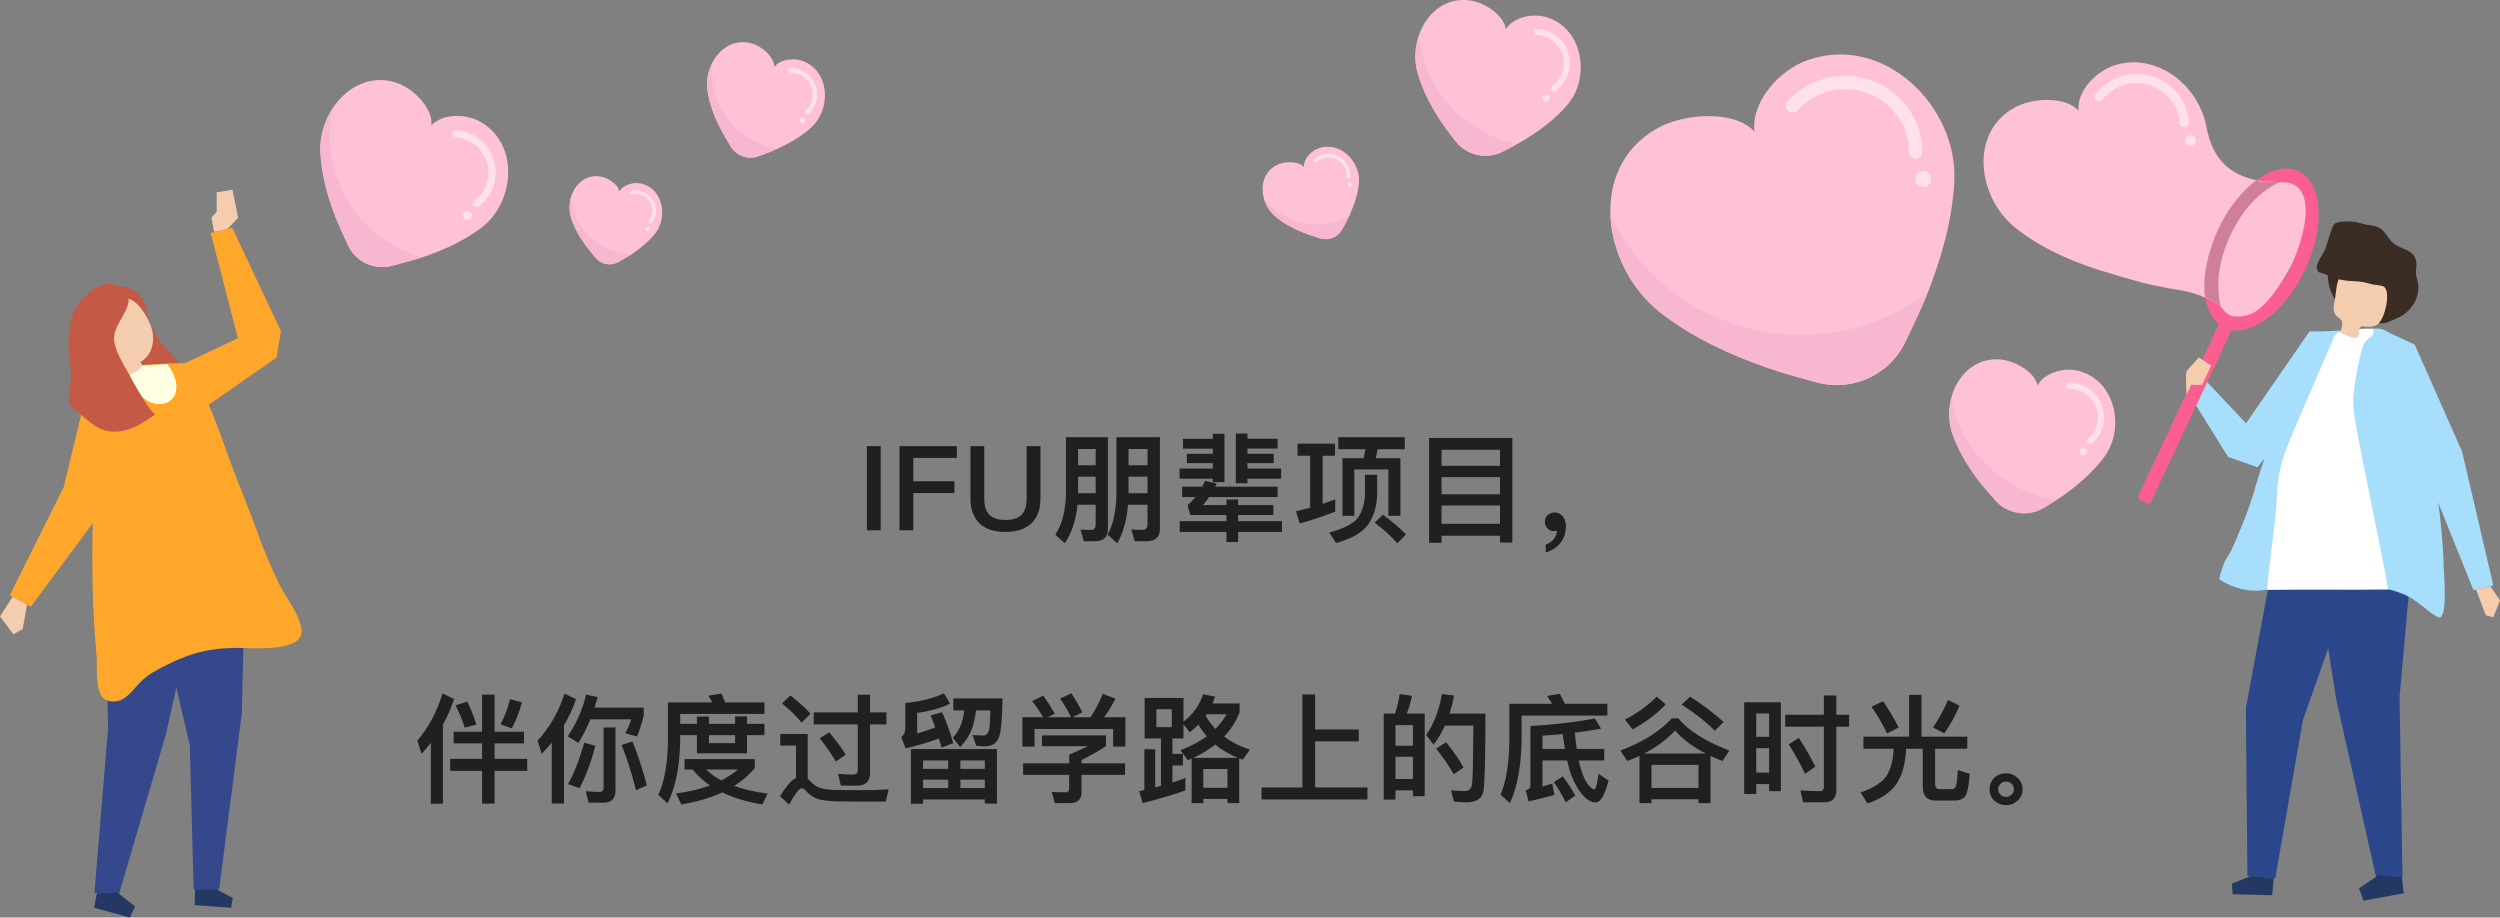 <svg width="297" height="109" viewBox="0 0 297 109" fill="none" xmlns="http://www.w3.org/2000/svg">
<rect x="0" y="0" width="297" height="109" fill="#808080" stroke="none"/>
<g clip-path="url(#clip0)">
<path d="M276.521 39.368H274.373L266.83 50.29L261.879 45.048L259.848 46.503L264.705 54.284L268.184 55.508L271.22 51.745L276.521 39.368Z" fill="#A7DEFC"/>
<path d="M272.341 21.82C273.135 22.189 273.649 23.274 273.743 24.844C273.813 25.768 273.719 26.784 273.486 27.869C273.252 29.024 272.855 30.178 272.318 31.333C271.781 32.487 271.127 33.526 270.403 34.45C269.726 35.327 268.979 36.043 268.232 36.597C266.971 37.521 265.78 37.844 264.986 37.498C264.192 37.128 263.678 36.043 263.584 34.473C263.514 33.549 263.608 32.533 263.841 31.448C264.075 30.294 264.472 29.139 265.009 27.985C265.546 26.83 266.2 25.791 266.924 24.867C267.601 23.99 268.348 23.274 269.096 22.72C270.38 21.773 271.547 21.45 272.341 21.82ZM273.042 20.319C270.17 19.026 265.896 22.143 263.491 27.292C261.086 32.441 261.436 37.682 264.308 38.976C267.181 40.269 271.454 37.151 273.859 32.002C276.265 26.853 275.914 21.612 273.042 20.319Z" fill="#FB5E90"/>
<path d="M255.037 59.779L254.243 59.41C254.033 59.318 253.963 59.087 254.056 58.879L263.771 38.144C263.864 37.936 264.098 37.867 264.308 37.959L265.102 38.328C265.312 38.421 265.382 38.652 265.288 38.86L255.551 59.595C255.457 59.779 255.224 59.872 255.037 59.779Z" fill="#FB5E90"/>
<path d="M272.061 21.727C271.827 21.658 269.305 21.612 268.441 21.474C264.658 20.85 262.813 18.657 262.136 15.124C261.833 13.507 261.109 11.96 260.058 10.69C257.933 8.104 254.5 6.696 251.208 7.758C250.087 8.127 248.966 8.889 248.148 9.859C247.331 10.829 246.817 12.007 246.934 13.161C246.28 12.422 245.229 12.03 244.039 11.914C242.451 11.752 240.653 12.076 239.438 12.722C233.904 15.655 234.908 23.367 239.345 26.992C241.727 28.932 244.552 30.34 247.471 31.425C247.938 31.61 248.545 31.795 249.199 32.026C250.951 32.58 253.169 33.226 254.547 33.596C254.967 33.688 255.434 33.804 255.878 33.896C256.929 34.127 258.05 34.335 259.264 34.52C260.011 34.658 260.758 34.889 261.459 35.143C262.09 35.374 262.697 35.674 263.257 36.043C263.537 36.228 263.864 36.459 264.074 36.713C264.448 37.175 264.822 37.544 265.452 37.59C266.059 37.66 266.666 37.567 267.25 37.359C269.702 36.528 272.248 31.448 272.318 31.287C272.341 31.31 276.077 23.09 272.061 21.727Z" fill="#FFC1D6"/>
<path d="M268.091 21.404C267.67 21.728 267.227 22.074 266.806 22.489C266.713 22.582 266.596 22.697 266.503 22.813C266.409 22.928 266.292 23.021 266.199 23.136C266.106 23.252 265.989 23.367 265.895 23.482C265.802 23.598 265.709 23.713 265.592 23.852C265.498 23.967 265.405 24.106 265.312 24.221C265.218 24.36 265.125 24.475 265.031 24.614C264.938 24.752 264.845 24.891 264.751 25.029C264.658 25.168 264.564 25.306 264.494 25.445C264.401 25.584 264.331 25.722 264.237 25.884C264.144 26.022 264.074 26.184 263.981 26.323C263.911 26.484 263.817 26.623 263.747 26.784C263.677 26.946 263.584 27.108 263.514 27.269C263.443 27.431 263.35 27.616 263.28 27.777C263.257 27.823 263.233 27.893 263.21 27.939C263.163 28.054 263.117 28.17 263.07 28.285C263.047 28.354 263.023 28.424 263 28.493C262.953 28.608 262.93 28.701 262.883 28.816C262.86 28.886 262.836 28.955 262.813 29.024C262.766 29.116 262.743 29.232 262.72 29.324C262.696 29.393 262.673 29.463 262.65 29.532C262.626 29.624 262.579 29.74 262.556 29.832C262.533 29.901 262.509 29.971 262.486 30.04C262.463 30.132 262.439 30.248 262.393 30.34C262.369 30.41 262.369 30.479 262.346 30.525C262.323 30.64 262.299 30.756 262.276 30.871C262.253 30.918 262.253 30.987 262.229 31.033C262.159 31.356 262.089 31.679 262.042 32.003C262.042 32.049 262.019 32.095 262.019 32.164C261.996 32.28 261.996 32.372 261.972 32.488C261.972 32.557 261.949 32.603 261.949 32.672C261.949 32.765 261.926 32.857 261.926 32.949C261.926 33.019 261.926 33.065 261.902 33.134C261.902 33.227 261.902 33.319 261.879 33.411C261.879 33.48 261.879 33.527 261.879 33.596C261.879 33.688 261.879 33.781 261.879 33.873C261.879 33.942 261.879 33.989 261.879 34.058C261.879 34.15 261.879 34.242 261.879 34.335C261.879 34.381 261.879 34.45 261.879 34.496C261.879 34.589 261.902 34.681 261.902 34.773C261.902 34.82 261.902 34.866 261.926 34.912C261.949 35.051 261.949 35.189 261.972 35.328C262.089 35.374 262.182 35.42 262.276 35.466H262.299C262.393 35.512 262.509 35.582 262.603 35.628C262.603 35.628 262.603 35.628 262.626 35.628C262.72 35.674 262.813 35.72 262.883 35.789C262.906 35.813 262.93 35.813 262.953 35.836C263.047 35.882 263.14 35.951 263.233 36.02C263.467 36.182 263.7 36.344 263.911 36.528C263.654 35.997 263.607 35.258 263.56 34.45C263.537 34.219 263.537 33.989 263.537 33.734C263.537 33.504 263.56 33.25 263.56 32.996C263.584 32.626 263.654 32.234 263.724 31.818C263.747 31.679 263.77 31.541 263.794 31.425C264.027 30.271 264.424 29.116 264.961 27.962C265.428 26.969 265.989 26.022 266.596 25.191C266.689 25.076 266.783 24.96 266.876 24.845C267.297 24.291 267.764 23.806 268.207 23.39C268.488 23.136 268.768 22.905 269.048 22.697C269.678 22.235 270.379 21.774 270.916 21.635H270.893C270.846 21.635 270.823 21.635 270.776 21.635C270.753 21.635 270.753 21.635 270.729 21.635C270.706 21.635 270.659 21.635 270.636 21.635C270.496 21.635 270.379 21.612 270.239 21.612H270.216C270.169 21.612 270.122 21.612 270.075 21.612C270.052 21.612 270.052 21.612 270.029 21.612C269.982 21.612 269.935 21.612 269.889 21.612H269.865C269.749 21.612 269.632 21.589 269.538 21.589H269.515C269.468 21.589 269.422 21.589 269.375 21.589C269.352 21.589 269.352 21.589 269.328 21.589C269.281 21.589 269.258 21.589 269.211 21.589C269.188 21.589 269.188 21.589 269.165 21.589C269.118 21.589 269.095 21.589 269.048 21.589H269.025C268.978 21.589 268.931 21.589 268.884 21.566H268.861C268.814 21.566 268.791 21.566 268.744 21.566C268.721 21.566 268.721 21.566 268.698 21.566C268.674 21.566 268.651 21.566 268.604 21.566C268.581 21.566 268.581 21.566 268.558 21.566C268.534 21.566 268.511 21.566 268.488 21.566H268.464C268.441 21.566 268.394 21.566 268.371 21.543C268.324 21.427 268.207 21.427 268.091 21.404Z" fill="#D07F98"/>
<path opacity="0.5" d="M259.522 15.1C259.218 15.123 258.961 14.893 258.938 14.592C258.751 11.798 256.299 9.697 253.497 9.882C252.026 9.974 250.695 10.69 249.784 11.845C249.597 12.075 249.247 12.122 249.013 11.937C248.78 11.752 248.733 11.406 248.92 11.175C250.017 9.79 251.652 8.912 253.427 8.797C256.836 8.566 259.802 11.129 260.035 14.523C260.059 14.823 259.825 15.1 259.522 15.1Z" fill="white"/>
<path opacity="0.5" d="M260.759 17.086C260.549 17.363 260.152 17.432 259.848 17.224C259.568 17.017 259.498 16.624 259.708 16.324C259.918 16.047 260.315 15.977 260.619 16.185C260.899 16.393 260.969 16.786 260.759 17.086Z" fill="white"/>
<path d="M214.777 7.135C211.321 8.335 208.029 12.122 208.426 15.632C206.02 13.023 200.066 13.461 196.89 15.239C188.483 19.95 190.351 31.795 197.334 37.198C201.093 40.108 205.483 42.139 209.99 43.71C211.415 44.218 213.633 44.841 215.852 45.441C220.032 46.573 224.422 44.587 226.313 40.731C227.294 38.699 228.275 36.621 228.835 35.236C230.587 30.848 231.941 26.23 232.175 21.52C232.618 12.746 223.885 3.948 214.777 7.135Z" fill="#FFC1D6"/>
<path opacity="0.5" d="M227.575 18.864C227.132 18.864 226.781 18.518 226.781 18.079C226.781 13.946 223.395 10.598 219.215 10.598C217.044 10.598 214.989 11.522 213.541 13.115C213.237 13.438 212.747 13.484 212.397 13.184C212.07 12.884 212.023 12.399 212.326 12.053C214.078 10.113 216.577 9.005 219.192 9.005C224.259 9.005 228.369 13.069 228.369 18.079C228.393 18.495 228.019 18.864 227.575 18.864Z" fill="white"/>
<path opacity="0.5" d="M229.211 21.866C228.861 22.282 228.277 22.328 227.856 21.982C227.436 21.636 227.389 21.058 227.74 20.643C228.09 20.227 228.674 20.181 229.094 20.527C229.491 20.873 229.561 21.474 229.211 21.866Z" fill="white"/>
<path d="M191.309 25.584C191.495 29.925 193.737 34.404 197.31 37.175C201.07 40.085 205.46 42.117 209.967 43.687C211.391 44.195 213.61 44.818 215.828 45.419C220.008 46.55 224.398 44.564 226.29 40.708C227.27 38.676 228.251 36.598 228.812 35.213C228.858 35.097 228.905 34.959 228.952 34.843C224.772 37.937 219.588 39.785 213.96 39.785C203.942 39.761 195.325 33.966 191.309 25.584Z" fill="#F7B7D1"/>
<path d="M246.816 44.033C245.112 43.64 242.8 44.31 242.053 45.811C241.772 44.148 239.274 42.809 237.522 42.694C232.922 42.44 230.563 47.658 231.965 51.606C232.712 53.731 233.949 55.67 235.327 57.448C235.748 57.979 236.425 58.741 237.102 59.503C238.55 61.096 240.955 61.443 242.8 60.334C243.687 59.803 244.528 59.272 245.088 58.88C246.933 57.564 248.684 56.063 250.016 54.239C252.514 50.844 251.3 45.095 246.816 44.033Z" fill="#FFC1D6"/>
<path opacity="0.5" d="M248.03 52.622C247.89 52.484 247.913 52.253 248.053 52.114C249.478 50.891 249.618 48.743 248.38 47.358C247.726 46.642 246.816 46.203 245.835 46.203C245.625 46.203 245.461 46.042 245.485 45.834C245.485 45.626 245.648 45.465 245.858 45.488C247.049 45.488 248.17 45.995 248.941 46.896C250.435 48.605 250.272 51.191 248.544 52.669C248.404 52.784 248.17 52.784 248.03 52.622Z" fill="white"/>
<path opacity="0.5" d="M247.493 54.077C247.259 54.077 247.049 53.892 247.049 53.661C247.049 53.431 247.236 53.223 247.469 53.223C247.703 53.223 247.913 53.407 247.913 53.638C247.913 53.869 247.726 54.077 247.493 54.077Z" fill="white"/>
<path d="M231.823 47.289C231.45 48.698 231.496 50.221 231.963 51.607C232.711 53.731 233.948 55.671 235.326 57.449C235.746 57.98 236.424 58.742 237.101 59.504C238.549 61.097 240.954 61.443 242.799 60.335C243.336 60.012 243.896 59.665 244.363 59.365C237.988 58.442 232.921 53.547 231.823 47.289Z" fill="#F7B7D1"/>
<path d="M183.767 2.055C182.109 1.524 179.75 2.032 178.886 3.487C178.723 1.824 176.341 0.277 174.613 0.046C170.036 -0.554 167.304 4.479 168.378 8.52C168.962 10.691 170.036 12.723 171.297 14.593C171.67 15.147 172.277 15.978 172.908 16.763C174.239 18.472 176.598 19.003 178.536 18.01C179.447 17.549 180.357 17.064 180.941 16.717C182.879 15.54 184.747 14.177 186.219 12.445C188.927 9.282 188.157 3.44 183.767 2.055Z" fill="#FFC1D6"/>
<path opacity="0.5" d="M184.327 10.714C184.21 10.552 184.234 10.322 184.397 10.206C185.915 9.098 186.219 6.973 185.074 5.473C184.491 4.711 183.603 4.203 182.622 4.133C182.412 4.11 182.272 3.949 182.296 3.741C182.319 3.533 182.482 3.394 182.692 3.418C183.883 3.51 184.958 4.11 185.658 5.034C187.036 6.835 186.662 9.421 184.841 10.76C184.677 10.922 184.444 10.876 184.327 10.714Z" fill="white"/>
<path opacity="0.5" d="M183.672 12.123C183.439 12.123 183.252 11.915 183.252 11.684C183.252 11.453 183.462 11.269 183.696 11.269C183.929 11.269 184.116 11.476 184.116 11.707C184.116 11.961 183.906 12.146 183.672 12.123Z" fill="white"/>
<path d="M168.564 4.202C168.097 5.564 168.003 7.112 168.377 8.52C168.961 10.691 170.035 12.722 171.296 14.593C171.67 15.147 172.277 15.978 172.907 16.763C174.238 18.472 176.597 19.003 178.535 18.01C179.119 17.71 179.679 17.433 180.17 17.156C173.888 15.793 169.194 10.529 168.564 4.202Z" fill="#F7B7D1"/>
<path d="M156.772 17.572C155.791 17.872 154.834 18.888 154.904 19.858C154.273 19.096 152.592 19.142 151.681 19.604C149.276 20.828 149.65 24.153 151.518 25.723C152.522 26.577 153.736 27.201 154.974 27.686C155.418 27.87 156.118 28.101 156.795 28.309C157.823 28.632 158.944 28.194 159.457 27.247C159.784 26.623 160.135 25.977 160.345 25.538C160.882 24.337 161.326 23.067 161.442 21.751C161.676 19.35 159.364 16.787 156.772 17.572Z" fill="#FFC1D6"/>
<path opacity="0.5" d="M160.158 21.244C160.041 21.22 159.948 21.128 159.948 21.013C160.064 19.881 159.224 18.842 158.056 18.727C157.449 18.657 156.865 18.865 156.422 19.258C156.328 19.35 156.188 19.327 156.095 19.235C156.001 19.142 156.025 19.004 156.118 18.911C156.655 18.427 157.379 18.172 158.103 18.265C159.504 18.403 160.531 19.65 160.391 21.036C160.391 21.174 160.275 21.267 160.158 21.244Z" fill="white"/>
<path opacity="0.5" d="M160.532 22.121C160.415 22.214 160.251 22.214 160.158 22.121C160.065 22.006 160.065 21.844 160.158 21.752C160.251 21.66 160.438 21.66 160.532 21.752C160.625 21.867 160.625 22.029 160.532 22.121Z" fill="white"/>
<path d="M150.141 23.506C150.374 24.36 150.841 25.145 151.518 25.723C152.523 26.577 153.737 27.2 154.974 27.685C155.418 27.87 156.119 28.101 156.796 28.309C157.823 28.632 158.944 28.193 159.458 27.247C159.785 26.646 160.135 26 160.322 25.561C159.295 26.184 158.104 26.554 156.819 26.646C154.11 26.831 151.635 25.561 150.141 23.506Z" fill="#F7B7D1"/>
<path d="M259.753 46.919C259.753 46.919 259.636 44.403 259.753 44.148C259.87 43.918 261.224 42.463 261.224 42.463L262.695 43.433L261.598 45.719H260.314L259.753 46.919Z" fill="#F4CDAF"/>
<path d="M270.216 65.807L266.807 84.117L266.993 104.067L270.309 104.321L273.579 85.572L280.561 65.807H270.216Z" fill="#2B478B"/>
<path d="M274.326 62.435L277.525 83.009L282.313 104.367L285.418 104.298L285.068 82.778L286.843 63.013L274.326 62.435Z" fill="#2B478B"/>
<path d="M290.392 68.762C290.485 70.679 290.509 73.265 289.832 73.357C289.715 73.38 289.598 73.311 289.481 73.242C288.314 72.572 287.473 71.626 286.329 70.979C285.115 70.309 283.76 69.963 282.429 69.755C280.421 69.409 278.389 69.201 276.358 69.224C274.77 69.247 273.158 69.432 271.594 69.617C270.286 69.778 269.072 70.24 267.717 70.171C266.34 70.102 264.962 69.663 263.771 68.901C263.724 68.878 263.678 68.832 263.654 68.785C263.631 68.739 263.654 68.67 263.678 68.601C263.934 67.746 264.121 66.892 264.612 66.176C265.149 65.368 265.546 64.352 265.919 63.452C266.737 61.558 267.484 59.572 268.021 57.564C268.862 54.816 269.819 52.16 270.613 49.413C271.173 47.519 271.664 45.58 272.458 43.756C273.065 42.347 274.163 40.269 275.54 39.599C276.007 39.368 276.521 39.345 277.035 39.322C278.576 39.23 280.094 39.138 281.635 39.045C282.196 39.022 282.779 38.976 283.293 39.23C284.064 39.599 284.531 40.477 284.928 41.285C286.726 44.956 287.917 48.951 288.641 53.061C289.014 55.208 289.365 57.379 289.645 59.526C289.972 61.951 290.205 64.375 290.299 66.8C290.275 67.1 290.345 67.862 290.392 68.762Z" fill="#A7DEFC"/>
<path d="M279.556 47.519C279.533 48.374 279.673 49.228 279.813 50.082C280.7 55.255 282.825 64.86 283.713 70.032C279.603 70.102 273.438 70.009 269.328 70.079C269.422 68.139 270.332 61.951 270.426 59.988C270.496 58.741 270.542 57.494 270.776 56.248C271.15 54.262 271.967 52.368 272.761 50.521C274.255 47.081 275.727 43.64 277.221 40.177C277.291 39.992 277.385 39.807 277.548 39.669C277.735 39.507 277.992 39.438 278.225 39.392C279.393 39.161 280.724 38.953 281.915 39.092C282.242 40.154 281.144 40.015 280.771 41.008C280.233 42.463 279.626 45.926 279.556 47.519Z" fill="white"/>
<path d="M267.414 104.067L265.148 104.968L265.242 106.238L269.936 106.353L270.122 104.321L267.414 104.067Z" fill="#233862"/>
<path d="M282.64 103.929L280.258 105.522L280.772 107L285.559 106.122L285.349 104.252L282.64 103.929Z" fill="#233862"/>
<path d="M276.545 32.765C276.592 34.058 276.848 34.52 277.456 35.767C277.806 34.705 278.133 33.62 278.483 32.557C278.063 32.557 277.642 32.534 277.222 32.534C276.965 32.511 276.662 32.534 276.545 32.765Z" fill="#3B2C24"/>
<path d="M277.339 35.836C277.573 34.728 277.48 32.996 278.484 32.28C279.605 31.495 281.169 31.749 282.407 32.326C283.388 32.788 284.368 33.573 284.508 34.635C284.625 35.674 283.948 36.621 283.294 37.429C282.991 37.822 282.687 38.445 282.243 38.653C281.613 38.953 280.749 38.768 280.749 38.768C280.515 38.722 280.305 38.884 280.282 39.115L280.235 39.738C280.235 39.738 280.258 40.223 279.558 40.154C279.067 39.969 278.554 39.761 278.063 39.577C278.063 39.045 278.437 38.491 278.157 38.053C277.993 37.799 277.69 37.683 277.503 37.452C277.129 37.014 277.223 36.39 277.339 35.836Z" fill="#F4CDAF"/>
<path d="M276.265 29.486C276.499 28.77 276.732 28.054 276.966 27.338C277.059 27.061 277.153 26.808 277.339 26.6C277.666 26.253 279.254 26.276 279.721 26.346C280.188 26.415 280.632 26.6 281.099 26.692C281.589 26.784 282.127 26.784 282.57 27.015C283.434 27.431 283.738 28.539 284.532 29.047C285.653 29.763 286.984 29.694 287.077 31.402C287.101 31.726 287.007 32.026 287.007 32.349C287.007 32.765 287.171 33.134 287.241 33.55C287.591 35.305 286.377 37.198 284.719 37.822C283.925 38.122 283.458 38.537 282.617 38.376C283.271 37.822 284.065 34.82 283.247 34.081C283.037 33.896 282.127 33.85 281.823 33.781C281.169 33.596 280.515 33.434 279.815 33.411C278.787 33.388 277.736 33.227 276.756 32.88C276.639 32.834 276.569 32.718 276.429 32.672C275.728 32.349 275.541 32.441 275.378 32.234C274.841 31.425 275.985 30.386 276.265 29.486Z" fill="#3B2C24"/>
<path d="M283.27 39.276L286.866 40.939L292.494 53.639L296.207 69.548L293.848 70.102L287.66 54.747L281.238 42.486L283.27 39.276Z" fill="#A7DEFC"/>
<path d="M295.855 69.64L296.999 71.325L296.205 73.334L295.318 73.103L294.15 70.032L295.855 69.64Z" fill="#F4CDAF"/>
</g>
<g clip-path="url(#clip1)">
<path d="M13.764 36.669C13.719 36.669 13.697 36.669 13.652 36.691L13.764 36.669C13.742 36.558 13.719 36.447 13.719 36.358C13.652 35.556 13.898 34.711 14.366 34.043C15.348 34.065 16.307 34.577 16.842 35.378C17.066 35.712 17.222 36.113 17.311 36.513C17.311 36.513 17.311 36.513 17.311 36.536C17.311 36.58 17.333 36.602 17.333 36.647C17.445 37.225 18.002 39.74 19.943 41.632C22.152 43.769 21.906 44.948 21.906 44.948C21.906 44.948 19.809 46.818 18.092 47.151C16.419 47.463 14.411 40.898 13.764 36.669Z" fill="#C45A45"/>
<path d="M11.89 44.659L10.217 46.929L7.563 57.879L1.16 70.72L3.659 72.078L12.024 60.794L15.214 47.374L11.89 44.659Z" fill="#FFA72A"/>
<path d="M22.018 43.123L28.264 40.185L25.029 27.678L27.595 27.055L33.373 39.34L32.859 42.478L24.182 48.509L19.898 43.212L22.018 43.123Z" fill="#FFA72A"/>
<path d="M29.046 70.876L28.734 84.696L26.035 105.683L23.001 105.639L22.555 88.569L17.959 68.828L29.046 70.876Z" fill="#35488B"/>
<path d="M23.914 68.272L19.742 87.123L14.031 106.596L11.221 106.084L12.849 86.455L12.403 68.05L23.914 68.272Z" fill="#35488B"/>
<path d="M25.676 105.639L27.661 106.685L27.461 107.842L23.133 107.53L23.155 105.639H25.676Z" fill="#233862"/>
<path d="M13.987 106.062L16.039 107.687L15.437 109L11.176 107.843L11.51 106.152L13.987 106.062Z" fill="#233862"/>
<path d="M11.49 78.154C11.579 79.378 11.2 82.783 12.761 83.228C14.657 83.785 15.594 82.138 16.71 81.003C17.58 80.113 18.718 79.534 19.833 78.978C22.889 77.442 25.365 76.908 28.756 76.975C30.273 77.019 36.006 77.398 35.828 74.927C35.694 73.035 33.932 70.988 33.129 69.319C32.147 67.249 31.21 65.09 30.452 62.865C29.336 59.86 28.109 56.945 27.016 53.918C26.258 51.826 25.544 49.689 24.607 47.709C23.871 46.173 22.599 43.947 21.261 43.347C20.814 43.146 20.324 43.169 19.878 43.191C18.472 43.258 17.067 43.347 15.639 43.413C15.126 43.436 14.59 43.48 14.144 43.814C13.475 44.304 13.185 45.35 12.917 46.329C11.757 50.691 11.177 55.342 11.066 60.105C10.999 62.598 10.954 65.068 10.976 67.561C10.999 70.343 11.088 73.124 11.311 75.906C11.356 76.263 11.4 77.13 11.49 78.154Z" fill="#FFA72A"/>
<path d="M15.191 43.502C15.191 43.502 15.727 47.285 18.225 47.908C20.746 48.531 22.018 46.039 19.876 43.257L15.191 43.502Z" fill="#FFFFE2"/>
<path d="M27.06 27.166L28.287 25.875L27.618 22.537L25.744 22.849V25.141L25.119 25.875L25.431 27.545C25.431 27.567 27.015 27.211 27.06 27.166Z" fill="#F4CDAF"/>
<path d="M1.495 70.898L0 73.235L1.584 75.35L2.699 74.726L3.212 71.833L1.495 70.898Z" fill="#F4CDAF"/>
<path d="M16.708 36.58C14.5 33.687 10.774 36.224 10.931 39.384C11.02 41.187 12.738 42.923 14.544 43.301C14.723 43.568 15.147 44.325 15.459 44.414C15.794 44.503 16.441 43.947 16.686 43.724C16.753 43.657 16.82 43.59 16.864 43.524C16.909 43.412 16.82 43.212 16.708 42.989C16.909 42.878 17.11 42.722 17.288 42.544C18.069 41.788 18.315 40.586 18.136 39.518C17.935 38.427 17.378 37.448 16.708 36.58Z" fill="#F4CDAF"/>
<path d="M8.298 42.789C7.785 39.562 8.632 37.404 8.632 37.404C9.168 35.912 10.395 34.644 11.822 33.998C12.581 33.642 13.317 33.642 14.12 33.976C14.633 34.199 15.102 34.622 15.236 35.156C15.37 35.645 15.236 36.179 15.035 36.647C14.455 37.982 13.674 38.783 13.562 39.985C13.451 41.209 14.343 42.7 14.923 43.746C15.124 44.125 18.047 49.533 18.493 49.177C17.823 49.689 17.087 50.156 16.351 50.556C15.102 51.202 13.518 51.558 12.135 51.024C10.774 50.512 9.859 49.31 8.677 48.531C7.472 47.686 8.833 46.016 8.298 42.789Z" fill="#C45A45"/>
<path d="M57.131 14.503C55.391 13.48 52.58 13.457 51.242 14.904C51.487 12.945 49.189 10.586 47.271 9.896C42.251 8.049 37.857 13.124 38.057 17.997C38.169 20.624 38.861 23.205 39.82 25.676C40.154 26.544 40.757 27.901 41.359 29.17C42.274 31.106 44.415 32.108 46.49 31.596C47.851 31.239 49.278 30.861 50.171 30.572C52.669 29.726 55.123 28.613 57.22 27.033C61.124 24.051 61.749 17.196 57.131 14.503Z" fill="#FFC1D6"/>
<path opacity="0.5" d="M56.282 24.43C56.126 24.23 56.171 23.962 56.372 23.807C58.201 22.427 58.58 19.801 57.175 17.976C56.461 17.019 55.368 16.418 54.163 16.329C53.918 16.307 53.739 16.106 53.762 15.861C53.784 15.617 53.985 15.439 54.23 15.461C55.68 15.572 56.996 16.307 57.866 17.442C59.539 19.667 59.116 22.827 56.885 24.519C56.706 24.652 56.416 24.608 56.282 24.43Z" fill="white"/>
<path opacity="0.5" d="M55.48 26.143C55.19 26.121 54.967 25.876 54.967 25.587C54.989 25.298 55.234 25.075 55.525 25.075C55.815 25.098 56.038 25.342 56.038 25.632C56.015 25.943 55.77 26.166 55.48 26.143Z" fill="white"/>
<path d="M39.462 12.968C38.525 14.437 37.989 16.239 38.056 17.997C38.168 20.624 38.859 23.205 39.819 25.676C40.153 26.544 40.756 27.901 41.358 29.17C42.273 31.106 44.414 32.108 46.489 31.596C47.827 31.262 49.233 30.861 50.125 30.572C47.827 29.927 45.663 28.725 43.812 26.966C39.93 23.228 38.458 17.909 39.462 12.968Z" fill="#F7B7D1"/>
<path d="M76.272 21.825C75.335 21.58 74.019 21.914 73.573 22.76C73.439 21.825 72.078 21.024 71.097 20.935C68.531 20.712 67.126 23.628 67.84 25.876C68.219 27.077 68.866 28.19 69.624 29.236C69.892 29.592 70.338 30.149 70.784 30.66C71.453 31.439 72.591 31.64 73.484 31.128C74.064 30.794 74.688 30.438 75.067 30.193C76.116 29.481 77.12 28.657 77.9 27.656C79.328 25.764 78.77 22.493 76.272 21.825Z" fill="#FFC1D6"/>
<path opacity="0.5" d="M77.121 26.544C77.031 26.477 77.009 26.343 77.076 26.255C77.745 25.387 77.589 24.118 76.719 23.45C76.273 23.094 75.671 22.961 75.113 23.072C75.001 23.094 74.89 23.027 74.868 22.894C74.845 22.783 74.912 22.671 75.046 22.649C75.737 22.515 76.451 22.694 76.987 23.116C78.058 23.94 78.236 25.476 77.433 26.521C77.366 26.588 77.21 26.611 77.121 26.544Z" fill="white"/>
<path opacity="0.5" d="M76.965 27.456C76.831 27.478 76.697 27.411 76.653 27.256C76.63 27.122 76.697 26.989 76.853 26.944C77.01 26.9 77.121 26.989 77.166 27.144C77.21 27.3 77.121 27.411 76.965 27.456Z" fill="white"/>
<path d="M67.862 23.339C67.616 24.14 67.594 25.052 67.839 25.854C68.219 27.055 68.865 28.168 69.624 29.214C69.892 29.57 70.338 30.127 70.784 30.639C71.453 31.418 72.591 31.618 73.483 31.106C74.063 30.772 74.666 30.416 75.045 30.171C73.885 30.149 72.725 29.86 71.654 29.281C69.356 28.057 68.018 25.765 67.862 23.339Z" fill="#F7B7D1"/>
<path d="M95.591 7.337C94.453 6.825 92.713 6.981 91.977 7.96C91.999 6.736 90.438 5.423 89.211 5.134C85.998 4.31 83.611 7.715 84.035 10.72C84.258 12.345 84.861 13.88 85.619 15.349C85.887 15.861 86.355 16.662 86.801 17.396C87.493 18.532 88.876 19.021 90.125 18.554C90.951 18.265 91.798 17.931 92.334 17.686C93.828 16.996 95.278 16.172 96.461 15.06C98.669 12.968 98.625 8.695 95.591 7.337Z" fill="#FFC1D6"/>
<path opacity="0.5" d="M95.702 13.502C95.591 13.391 95.613 13.213 95.725 13.123C96.773 12.144 96.818 10.52 95.859 9.474C95.346 8.939 94.632 8.628 93.895 8.65C93.739 8.65 93.628 8.539 93.606 8.383C93.606 8.227 93.717 8.116 93.873 8.094C94.766 8.072 95.635 8.428 96.238 9.095C97.42 10.364 97.353 12.345 96.082 13.524C95.97 13.613 95.814 13.613 95.702 13.502Z" fill="white"/>
<path opacity="0.5" d="M95.324 14.614C95.145 14.614 94.989 14.481 94.967 14.303C94.967 14.124 95.101 13.969 95.279 13.947C95.458 13.924 95.614 14.08 95.636 14.258C95.636 14.458 95.502 14.614 95.324 14.614Z" fill="white"/>
<path d="M84.593 7.515C84.102 8.494 83.902 9.629 84.058 10.719C84.281 12.344 84.883 13.88 85.642 15.349C85.909 15.861 86.378 16.662 86.824 17.396C87.516 18.531 88.899 19.021 90.148 18.553C90.951 18.264 91.799 17.93 92.334 17.685C90.884 17.418 89.456 16.817 88.207 15.861C85.53 13.813 84.281 10.63 84.593 7.515Z" fill="#F7B7D1"/>
</g>
<path d="M102.987 53.004V63H104.625V53.004H102.987ZM106.863 53.004V63H108.501V58.576H113.387V57.176H108.501V54.404H113.681V53.004H106.863ZM115.291 53.004V59.206C115.291 60.508 115.655 61.502 116.397 62.202C117.097 62.86 118.119 63.196 119.449 63.196C120.765 63.196 121.787 62.86 122.515 62.188C123.243 61.502 123.607 60.508 123.607 59.206V53.004H121.969V59.234C121.969 60.102 121.759 60.732 121.367 61.152C120.961 61.558 120.317 61.768 119.449 61.768C118.567 61.768 117.923 61.558 117.531 61.152C117.125 60.732 116.929 60.102 116.929 59.234V53.004H115.291ZM128.079 56.63H130.165V58.59H128.079V56.63ZM130.165 55.272H128.079V53.34H130.165V55.272ZM128.009 59.962H130.165V62.356C130.165 62.748 129.969 62.958 129.591 62.958C129.213 62.958 128.807 62.93 128.373 62.902L128.751 64.302H130.039C131.089 64.302 131.621 63.826 131.621 62.874V51.94H126.637V58.646C126.609 60.62 126.189 62.244 125.377 63.518L126.497 64.54C127.323 63.322 127.827 61.796 128.009 59.962ZM134.071 56.63H136.325V58.59H134.071V56.63ZM136.325 55.272H134.071V53.34H136.325V55.272ZM134.001 59.962H136.325V62.356C136.325 62.748 136.101 62.958 135.681 62.958C135.289 62.958 134.869 62.93 134.407 62.902L134.799 64.302H136.143C137.235 64.302 137.795 63.826 137.795 62.874V51.94H132.629V58.702C132.601 60.662 132.265 62.258 131.593 63.518L132.727 64.54C133.427 63.322 133.861 61.796 134.001 59.962ZM144.081 51.534V52.136H140.539V53.298H144.081V53.914H141.001V55.02H144.081V55.664H140.133V56.868H144.081V57.274H145.467V51.534H144.081ZM146.811 51.506V57.414H148.197V56.868H152.201V55.664H148.197V55.02H151.319V53.914H148.197V53.284H151.781V52.122H148.197V51.506H146.811ZM145.705 59.346V60.004H142.905C143.157 59.724 143.395 59.402 143.633 59.052H151.781V57.82H144.361L144.543 57.456L143.171 57.12C143.059 57.344 142.933 57.582 142.821 57.82H140.441V59.052H142.023C141.715 59.416 141.407 59.738 141.085 60.018L141.393 61.18H145.705V61.908H140.147V63.196H145.705V64.386H147.091V63.196H152.299V61.908H147.091V61.18H151.277V60.004H147.091V59.346H145.705ZM155.645 54.138V60.312C155.113 60.452 154.553 60.606 153.965 60.746L154.399 62.188C155.995 61.754 157.395 61.278 158.627 60.774V59.318C158.151 59.5 157.661 59.682 157.129 59.864V54.138H158.599V52.71H154.147V54.138H155.645ZM158.991 51.94V53.368H162.211C162.155 53.732 162.085 54.082 162.001 54.432H159.481V61.278H160.895V55.776H164.941V61.278H166.369V54.432H163.443C163.527 54.096 163.597 53.732 163.653 53.368H166.887V51.94H158.991ZM164.283 61.152L163.303 62.09C164.465 62.958 165.361 63.784 165.991 64.54L167.041 63.49C166.285 62.72 165.375 61.936 164.283 61.152ZM162.155 56.406V58.87C162.085 60.004 161.777 60.928 161.231 61.628C160.657 62.272 159.551 62.818 157.927 63.266L158.725 64.512C160.405 64.05 161.609 63.392 162.351 62.552C163.107 61.628 163.527 60.396 163.611 58.87V56.406H162.155ZM179.669 52.038H169.771V64.484H171.255V63.644H178.199V64.456H179.669V52.038ZM171.255 62.23V60.046H178.199V62.23H171.255ZM171.255 58.716V56.686H178.199V58.716H171.255ZM171.255 55.342V53.438H178.199V55.342H171.255ZM184.709 60.886C184.359 60.886 184.079 60.984 183.869 61.194C183.645 61.39 183.533 61.656 183.533 61.992C183.533 62.3 183.631 62.566 183.841 62.776C184.051 62.986 184.303 63.098 184.611 63.098C184.765 63.098 184.877 63.07 184.961 63.042C184.961 63.378 184.849 63.7 184.597 64.036C184.331 64.344 184.009 64.568 183.631 64.708V65.632C184.359 65.422 184.947 65.044 185.381 64.498C185.801 63.938 186.025 63.294 186.025 62.552C186.025 62.062 185.899 61.656 185.661 61.348C185.409 61.04 185.087 60.886 184.709 60.886ZM55.508 83.346L54.122 83.794C54.556 84.648 54.92 85.53 55.214 86.44L56.586 86.09C56.278 85.054 55.914 84.144 55.508 83.346ZM60.604 83.066C60.282 84.27 59.904 85.264 59.456 86.048L60.8 86.524C61.29 85.628 61.696 84.606 62.004 83.43L60.604 83.066ZM53.884 86.93V88.316H57.272V90.15H53.478V91.578H57.272V95.47H58.756V91.578H62.634V90.15H58.756V88.316H62.256V86.93H58.756V82.52H57.272V86.93H53.884ZM52.568 82.38C51.924 84.536 50.93 86.398 49.586 87.98L50.076 89.548C50.468 89.128 50.832 88.694 51.182 88.246V95.484H52.624V86.076C53.156 85.124 53.604 84.102 53.94 83.038L52.568 82.38ZM65.546 88.232V95.456H67.002V86.16C67.59 85.18 68.066 84.144 68.43 83.052L67.072 82.408C66.372 84.55 65.308 86.412 63.866 87.994L64.356 89.562C64.776 89.128 65.168 88.68 65.546 88.232ZM75.136 88.078L73.848 88.512C74.478 90.066 75.052 91.858 75.556 93.874L76.844 93.3C76.368 91.452 75.794 89.702 75.136 88.078ZM70.138 85.46H74.982C74.786 86.076 74.562 86.622 74.282 87.098L75.682 87.504C76.004 86.678 76.27 85.852 76.48 85.012V84.06H70.642C70.768 83.654 70.894 83.234 71.006 82.814L69.634 82.52C69.214 84.27 68.486 85.922 67.45 87.476L68.71 88.26C69.242 87.42 69.718 86.482 70.138 85.46ZM71.692 95.358C72.644 95.358 73.12 94.868 73.12 93.902V86.426H71.706V93.552C71.706 93.902 71.538 94.084 71.202 94.084C70.698 94.084 70.152 94.042 69.592 93.986L69.914 95.358H71.692ZM69.41 88.232C68.85 90.22 68.206 91.858 67.478 93.146L68.85 93.636C69.606 92.194 70.236 90.514 70.726 88.596L69.41 88.232ZM81.324 90.178V91.424H82.29C82.85 92.124 83.536 92.754 84.348 93.314C83.158 93.748 81.814 94.07 80.316 94.266L80.946 95.568C82.78 95.26 84.404 94.784 85.804 94.14C87.12 94.784 88.716 95.26 90.564 95.568L91.194 94.28C89.696 94.084 88.366 93.79 87.218 93.37C88.17 92.768 88.982 92.068 89.668 91.256V90.178H81.324ZM83.886 91.424H87.68C87.092 91.9 86.434 92.334 85.706 92.712C85.006 92.348 84.404 91.914 83.886 91.424ZM80.806 87.336H82.794V89.492H88.744V87.336H90.816V85.992H88.744V85.11H87.33V85.992H84.222V85.124H82.794V85.992H80.806V84.816H90.816V83.444H86.14C86 83.052 85.846 82.702 85.706 82.394L84.152 82.646C84.32 82.898 84.474 83.164 84.614 83.444H79.35V87.994C79.322 90.738 78.93 92.894 78.202 94.434L79.308 95.428C80.26 93.552 80.75 91.074 80.806 87.994V87.336ZM84.222 87.336H87.33V88.288H84.222V87.336ZM93.896 82.618L92.902 83.57C93.91 84.382 94.68 85.152 95.226 85.852L96.29 84.788C95.632 84.06 94.834 83.346 93.896 82.618ZM102.254 95.232H105.222L105.572 93.762C105.222 93.79 104.704 93.818 104.032 93.846C103.36 93.86 102.702 93.874 102.058 93.874C100.924 93.874 99.93 93.86 99.09 93.846C98.222 93.818 97.578 93.692 97.144 93.496C96.808 93.314 96.458 93.034 96.122 92.67C96.066 92.614 96.01 92.572 95.954 92.516V87.196H92.692V88.568H94.568V92.404C94.008 92.712 93.364 93.44 92.664 94.588L93.742 95.582C94.456 94.294 94.946 93.65 95.226 93.65C95.394 93.65 95.59 93.762 95.786 94C96.206 94.476 96.71 94.798 97.312 94.966C97.914 95.106 98.698 95.19 99.65 95.204C100.588 95.218 101.456 95.232 102.254 95.232ZM101.848 93.328C102.856 93.328 103.36 92.824 103.36 91.83V86.062H105.306V84.634H103.36V82.534H101.904V84.634H96.668V86.062H101.904V91.466C101.904 91.83 101.708 92.026 101.344 92.026C100.784 92.026 100.182 91.984 99.566 91.928L99.888 93.328H101.848ZM98.516 87L97.382 87.7C98.194 88.736 98.824 89.66 99.3 90.472L100.476 89.66C100.014 88.904 99.356 88.008 98.516 87ZM118.438 88.988H108.218V95.484H109.66V94.98H116.996V95.47H118.438V88.988ZM109.66 93.622V92.628H112.642V93.622H109.66ZM114.098 93.622V92.628H116.996V93.622H114.098ZM109.66 91.34V90.346H112.642V91.34H109.66ZM114.098 90.346H116.996V91.34H114.098V90.346ZM111.928 84.606L110.556 84.998C110.752 85.46 110.934 85.936 111.102 86.426C110.542 86.65 109.828 86.888 108.96 87.14V84.69C110.528 84.48 111.83 84.116 112.866 83.584L112.138 82.366C110.92 82.954 109.394 83.346 107.546 83.514V86.58C107.546 87 107.378 87.322 107.07 87.574L107.588 88.904C109.142 88.54 110.458 88.148 111.536 87.728C111.648 88.078 111.746 88.442 111.858 88.806L113.244 88.288C112.936 87.168 112.502 85.95 111.928 84.606ZM114.56 84.396C114.462 85.068 114.336 85.614 114.182 86.048C113.958 86.636 113.636 87.168 113.202 87.644L114.07 88.75C114.672 88.134 115.12 87.448 115.428 86.692C115.652 86.104 115.82 85.334 115.96 84.396H117.654C117.626 85.656 117.584 86.426 117.5 86.706C117.402 87.14 117.178 87.364 116.842 87.378C116.478 87.378 116.044 87.35 115.54 87.322L115.974 88.596C116.352 88.638 116.688 88.666 116.996 88.666C117.864 88.666 118.424 88.288 118.69 87.546C118.914 86.958 119.054 85.432 119.11 82.968H113.258V84.396H114.56ZM133.698 85.208H131.164C131.626 84.606 132.074 83.864 132.522 82.996L131.01 82.436C130.604 83.416 130.128 84.34 129.568 85.208H127.426L128.588 84.62C128.168 83.794 127.72 83.038 127.272 82.352L125.942 82.996C126.404 83.64 126.838 84.382 127.244 85.208H124.472L125.312 84.788C124.864 84.004 124.416 83.29 123.94 82.646L122.61 83.29C123.072 83.85 123.506 84.494 123.926 85.208H121.462V88.694H122.904V86.608H132.242V88.694H133.698V85.208ZM123.786 87.364V88.652H129.246C128.686 88.932 127.944 89.254 127.02 89.646V90.682H121.546V92.054H127.02V93.608C127.02 93.944 126.88 94.126 126.614 94.126C126.012 94.126 125.452 94.112 124.948 94.084L125.312 95.414H127.104C128.028 95.414 128.49 94.966 128.49 94.098V92.054H133.656V90.682H128.49V90.29C129.554 89.758 130.52 89.212 131.388 88.652V87.364H123.786ZM135.98 82.912V87.728H137.926V93.356L137.24 93.538V89.016H135.952V93.846C135.756 93.888 135.546 93.93 135.336 93.986L135.742 95.4C137.66 94.938 139.354 94.434 140.824 93.902V92.432C140.334 92.614 139.816 92.796 139.284 92.964V90.934H140.53V89.562H139.284V87.728H140.6V86.034L141.342 87C141.706 86.72 142.042 86.412 142.378 86.076C142.658 86.58 142.994 87.042 143.372 87.476C142.504 88.106 141.454 88.652 140.236 89.128L141.118 90.318C141.258 90.262 141.398 90.192 141.566 90.122V95.414H142.952V94.91H145.822V95.414H147.222V90.094C147.362 90.15 147.502 90.192 147.656 90.248L148.482 89.044C147.32 88.68 146.298 88.162 145.43 87.504C146.228 86.664 146.844 85.698 147.264 84.62V83.57H144.044C144.156 83.318 144.254 83.038 144.338 82.758L142.938 82.478C142.518 83.752 141.748 84.844 140.6 85.74V82.912H135.98ZM143.232 85.04L143.358 84.858H145.71C145.374 85.474 144.926 86.048 144.394 86.594C143.946 86.118 143.568 85.6 143.232 85.04ZM147.082 90.038H141.762C142.742 89.576 143.624 89.044 144.38 88.456C145.136 89.1 146.046 89.618 147.082 90.038ZM139.214 86.384H137.38V84.256H139.214V86.384ZM142.952 93.594V91.354H145.822V93.594H142.952ZM154.726 82.506V93.552H149.868V94.98H162.454V93.552H156.238V88.078H161.418V86.664H156.238V82.506H154.726ZM169.258 84.774H167.13C167.382 84.13 167.592 83.416 167.746 82.66L166.276 82.464C166.164 83.262 165.982 84.032 165.73 84.774H164.386V94.994H165.786V93.888H167.858V94.588H169.258V84.774ZM165.786 92.544V89.898H167.858V92.544H165.786ZM165.786 88.596V86.146H167.858V88.596H165.786ZM171.806 88.176L170.616 88.918C171.484 90.038 172.184 91.06 172.702 91.984L173.878 91.172C173.388 90.304 172.702 89.31 171.806 88.176ZM176.468 84.774H172.212C172.422 84.102 172.604 83.388 172.744 82.632L171.302 82.45C170.966 84.368 170.35 85.992 169.426 87.308L170.308 88.47C170.826 87.798 171.274 87.042 171.652 86.202H175.04C175.012 90.164 174.97 92.474 174.886 93.146C174.802 93.692 174.508 93.972 174.004 93.972C173.542 93.972 172.996 93.944 172.38 93.902L172.73 95.232C173.458 95.288 173.962 95.316 174.242 95.316C175.446 95.316 176.118 94.826 176.258 93.846C176.398 92.698 176.468 89.674 176.468 84.774ZM185.666 92.236L184.602 92.908C185.19 93.79 185.666 94.588 186.002 95.316L187.15 94.518C186.814 93.874 186.31 93.104 185.666 92.236ZM183.244 90.346H186.184C186.324 91.032 186.492 91.606 186.66 92.054C187.08 93.118 187.542 93.944 188.074 94.504C188.578 95.05 189.082 95.33 189.558 95.33C190.146 95.33 190.65 94.462 191.098 92.726L189.908 91.928C189.74 93.132 189.586 93.748 189.418 93.776C189.18 93.776 188.9 93.538 188.578 93.09C188.242 92.614 187.962 91.914 187.71 91.004C187.654 90.808 187.598 90.584 187.556 90.346H190.58V88.974H187.318C187.234 88.414 187.15 87.77 187.094 87.042C188.172 86.902 189.208 86.748 190.216 86.566L189.474 85.362C187.066 85.81 184.518 86.104 181.816 86.244V93.356C181.816 93.622 181.62 93.804 181.256 93.888L181.592 95.204C182.768 94.952 183.804 94.686 184.672 94.434L184.406 93.09C184.028 93.216 183.636 93.328 183.244 93.44V90.346ZM185.652 87.21C185.736 87.826 185.82 88.414 185.918 88.974H183.244V87.406C184.056 87.35 184.868 87.28 185.652 87.21ZM185.302 82.422L183.776 82.674C184 82.954 184.196 83.276 184.378 83.612H179.31V87.98C179.282 90.724 178.932 92.866 178.26 94.406L179.38 95.4C180.248 93.538 180.71 91.06 180.766 87.98V85.012H190.958V83.612H185.904C185.708 83.178 185.498 82.786 185.302 82.422ZM202.648 89.52H195.326C196.74 88.792 197.972 87.882 199.008 86.79C199.876 87.812 201.094 88.722 202.648 89.52ZM194.766 89.8V95.414H196.194V94.952H201.78V95.414H203.208V89.8C203.642 89.996 204.118 90.206 204.622 90.402L205.448 89.17C202.592 88.064 200.562 86.79 199.386 85.334H198.616C197.174 86.902 195.13 88.19 192.498 89.17L193.324 90.402C193.814 90.22 194.29 90.024 194.766 89.8ZM196.194 93.608V90.864H201.78V93.608H196.194ZM200.786 82.758L199.792 83.71C201.486 84.816 202.788 85.852 203.712 86.818L204.762 85.768C203.67 84.774 202.354 83.766 200.786 82.758ZM196.824 82.758C195.802 83.794 194.542 84.704 193.044 85.488L193.954 86.65C195.508 85.81 196.824 84.816 197.888 83.682L196.824 82.758ZM211.566 83.43H207.212V94.322H208.64V93.146H210.166V93.986H211.566V83.43ZM208.64 91.788V88.89H210.166V91.788H208.64ZM208.64 87.532V84.76H210.166V87.532H208.64ZM213.708 87.672L212.504 88.428C213.316 89.716 213.96 90.892 214.436 91.928L215.654 91.088C215.206 90.122 214.548 88.988 213.708 87.672ZM216.718 95.316C217.67 95.316 218.16 94.826 218.16 93.846V86.328H219.672V84.914H218.16V82.618H216.676V84.914H212.084V86.328H216.676V93.482C216.676 93.818 216.508 93.986 216.2 93.986C215.472 93.986 214.702 93.958 213.89 93.902L214.212 95.316H216.718ZM226.798 82.548V87.518H221.38V88.946H224.964V88.96C224.908 90.304 224.628 91.382 224.096 92.208C223.564 92.978 222.542 93.622 221.03 94.154L221.856 95.456C223.424 94.924 224.558 94.168 225.258 93.188C225.986 92.124 226.378 90.71 226.448 88.96V88.946H228.422V93.454C228.422 94.546 228.926 95.106 229.934 95.106H232.16C232.72 95.106 233.126 94.966 233.406 94.686C233.686 94.392 233.882 93.468 234.008 91.928L232.58 91.48C232.524 92.572 232.454 93.216 232.342 93.44C232.244 93.636 232.09 93.748 231.894 93.748H230.368C230.046 93.748 229.892 93.538 229.892 93.146V88.946H233.714V87.518H228.282V82.548H226.798ZM231.418 83.164C230.97 84.242 230.382 85.334 229.64 86.426L230.984 87.126C231.726 86.062 232.328 84.97 232.79 83.822L231.418 83.164ZM223.718 83.304L222.332 83.962C222.99 84.886 223.606 85.95 224.18 87.126L225.566 86.426C224.978 85.292 224.362 84.256 223.718 83.304ZM238.32 91.872C237.774 91.872 237.312 92.04 236.934 92.404C236.542 92.768 236.36 93.216 236.36 93.762C236.36 94.294 236.542 94.756 236.934 95.12C237.312 95.47 237.774 95.652 238.32 95.652C238.852 95.652 239.314 95.47 239.706 95.106C240.084 94.742 240.28 94.294 240.28 93.762C240.28 93.23 240.084 92.782 239.706 92.418C239.314 92.054 238.852 91.872 238.32 91.872ZM238.32 92.852C238.572 92.852 238.782 92.936 238.978 93.118C239.16 93.286 239.258 93.51 239.258 93.762C239.258 94.014 239.16 94.224 238.978 94.406C238.782 94.574 238.572 94.672 238.32 94.672C238.068 94.672 237.844 94.574 237.662 94.406C237.466 94.224 237.382 94.014 237.382 93.762C237.382 93.51 237.466 93.286 237.662 93.118C237.844 92.936 238.068 92.852 238.32 92.852Z" fill="#202020"/>
<defs>
<clipPath id="clip0">
<rect width="147" height="107" fill="white" transform="translate(150)"/>
</clipPath>
<clipPath id="clip1">
<rect width="98" height="104" fill="white" transform="translate(0 5)"/>
</clipPath>
</defs>
</svg>
